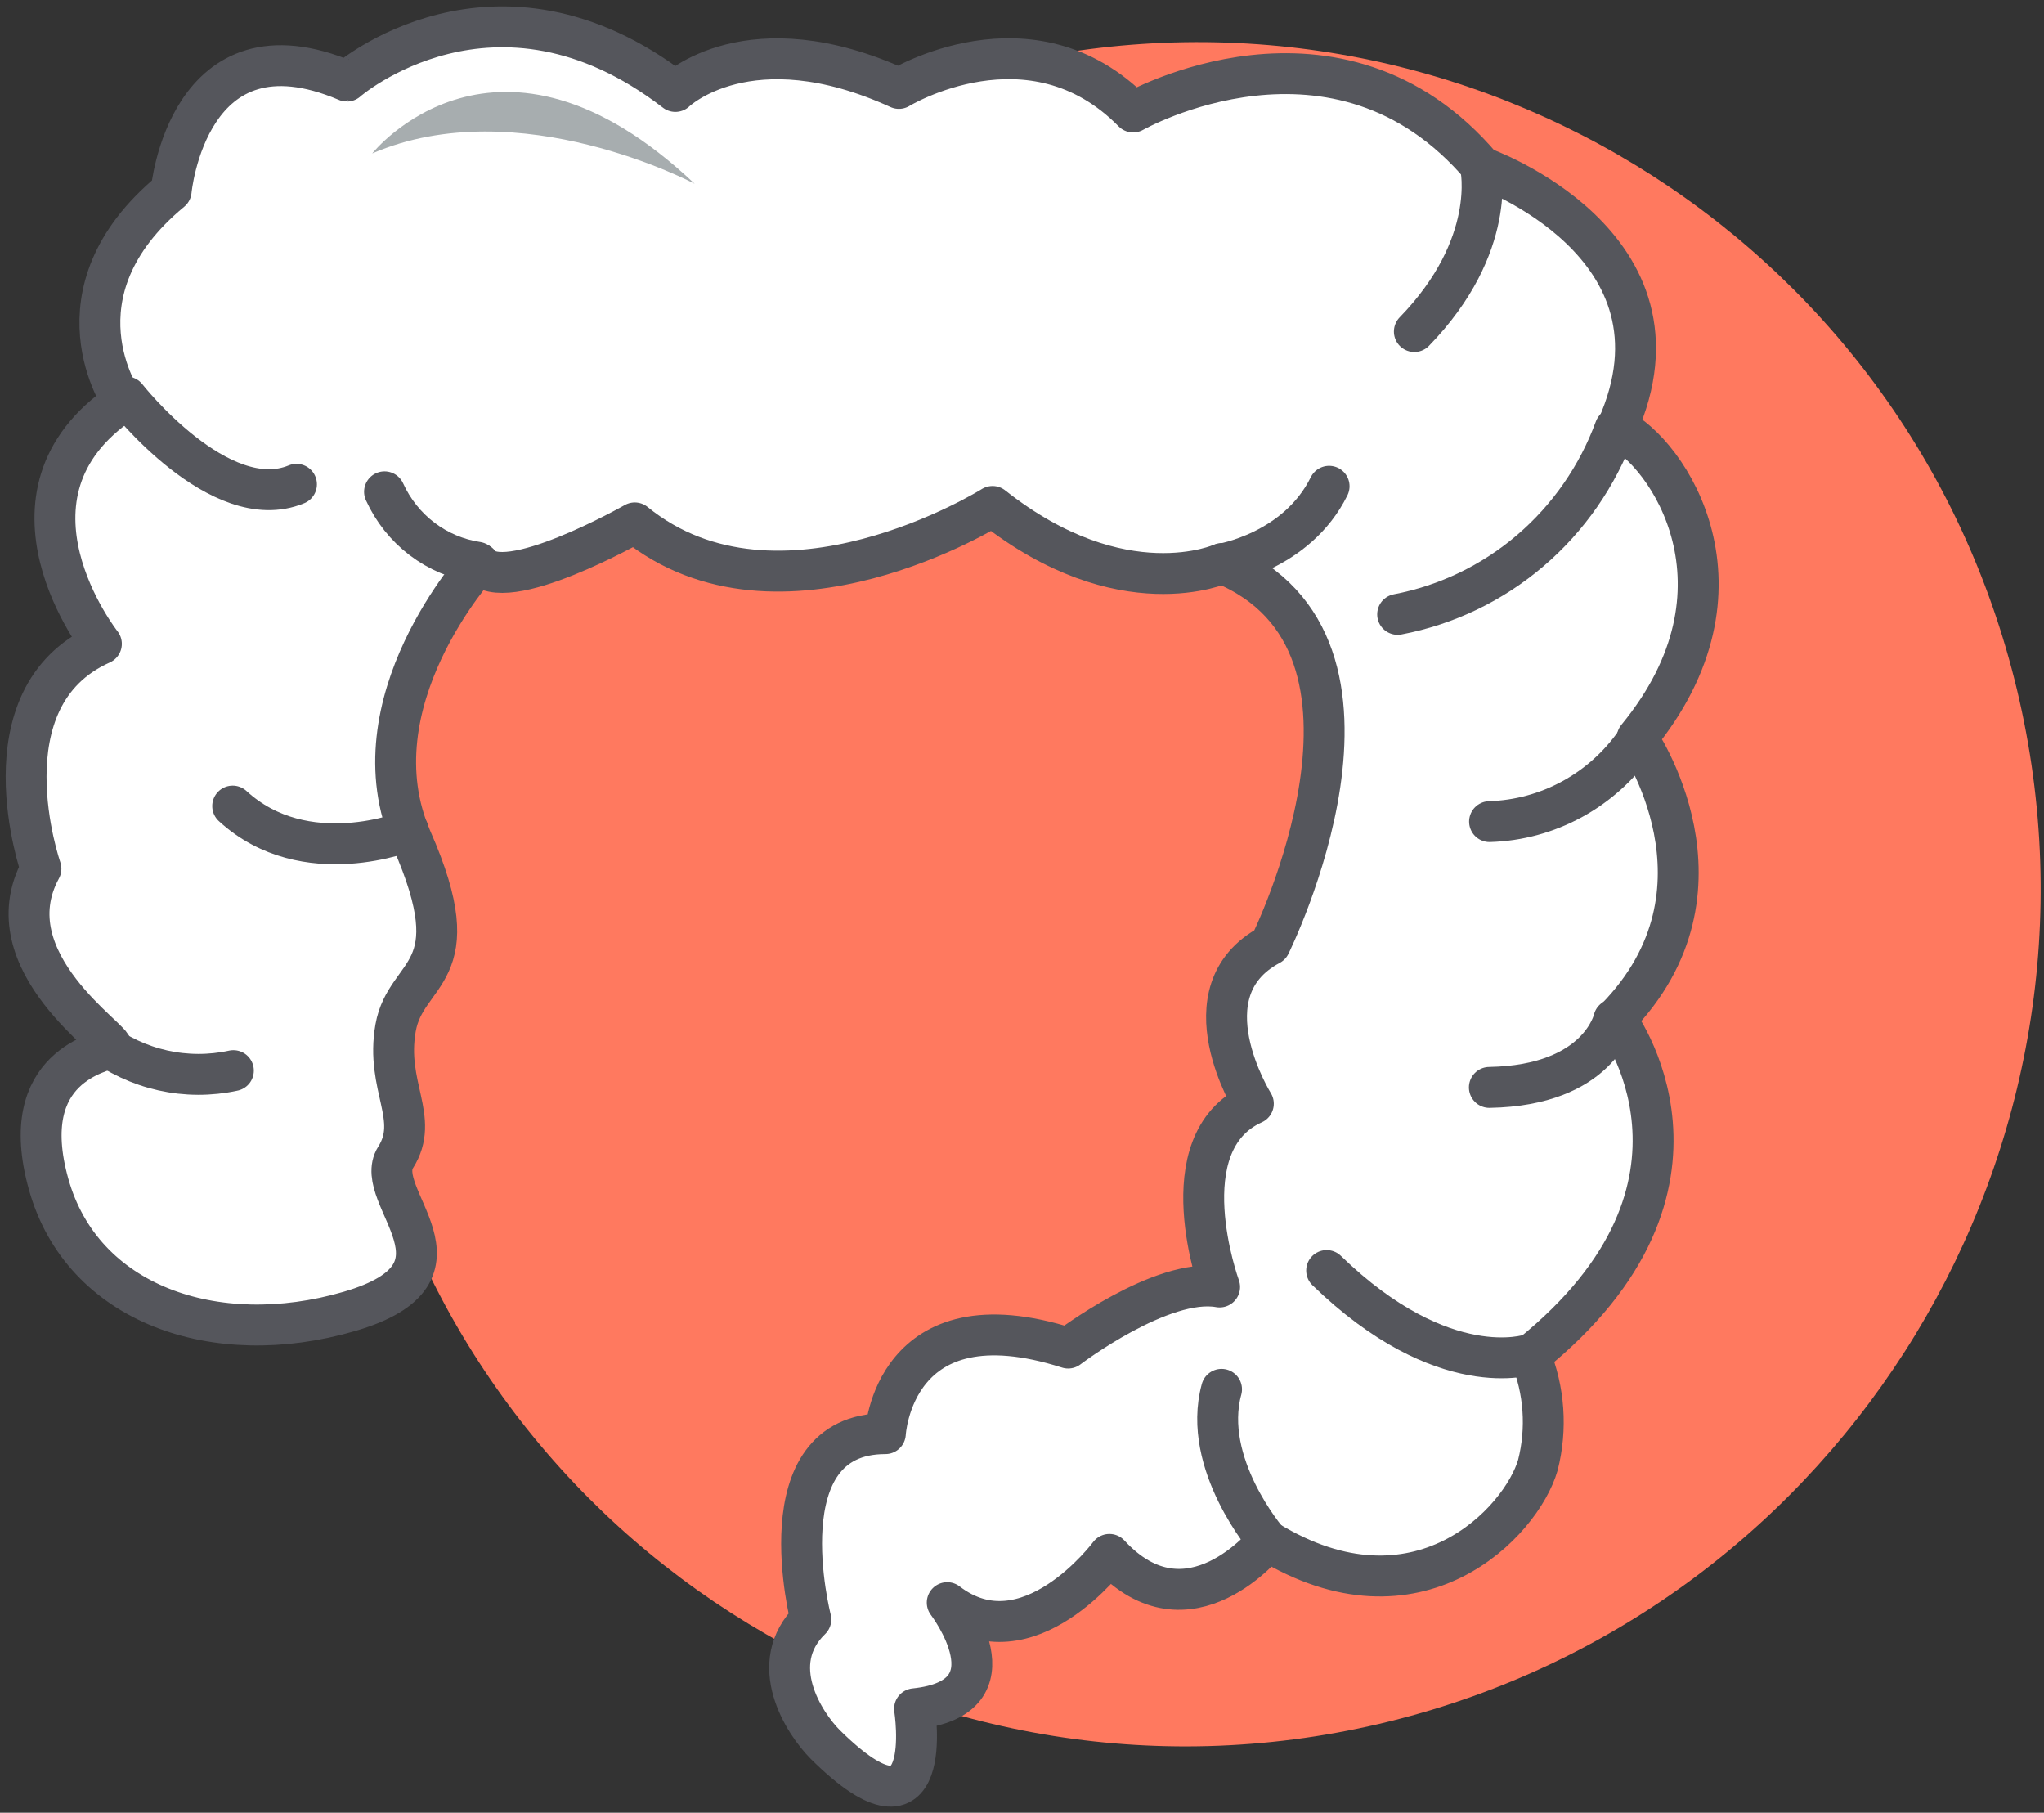 <svg width="150" height="133" viewBox="0 0 150 133" fill="none" xmlns="http://www.w3.org/2000/svg">
<rect x="0" y="0" width="150" height="133" fill="#333333" stroke="none"/>
<g clip-path="url(#clip0_408_477)">
<path d="M101.992 126.293C135.445 118.011 156.052 84.129 148.02 50.616C139.987 17.102 106.358 -3.352 72.905 4.93C39.453 13.212 18.846 47.093 26.878 80.607C34.91 114.12 68.54 134.575 101.992 126.293Z" fill="#FF795F"/>
<path d="M49.562 6.711C49.562 6.711 54.965 1.468 65.966 6.488C65.966 6.488 75.638 0.577 83.157 8.218C83.157 8.218 98.117 -0.288 108.744 12.268C108.744 12.268 124.697 17.892 118.661 31.392C122.414 33.188 129.146 43.189 120.144 54.133C120.144 54.133 127.882 65.248 118.558 74.751C118.558 74.751 127.857 86.941 112.29 99.445C113.338 101.993 113.537 104.819 112.858 107.493C111.646 111.687 104.024 119.788 93.023 113.051C93.023 113.051 87.232 120.351 81.416 114.047C81.416 114.047 75.419 122.121 69.512 117.586C69.512 117.586 74.877 124.572 67.114 125.372C67.114 125.372 68.816 136.172 60.562 127.993C59.028 126.459 56.152 122.068 59.505 118.818C59.505 118.818 55.984 105.186 64.973 105.186C64.973 105.186 65.502 94.792 78.385 98.908C78.385 98.908 85.272 93.665 89.502 94.425C89.502 94.425 85.633 83.847 91.978 80.977C91.978 80.977 86.82 72.733 93.203 69.325C93.203 69.325 104.153 47.265 89.683 41.34C89.683 41.34 82.358 44.683 72.84 37.159C72.84 37.159 57.17 46.977 46.582 38.365C46.582 38.365 36.923 43.857 35.156 41.34C35.156 41.34 25.806 51.564 30.217 61.604C34.627 71.645 29.791 71.12 29.03 75.419C28.269 79.719 30.849 82.052 29.03 84.922C27.212 87.793 35.478 93.35 25.625 96.221C15.772 99.091 6.036 95.683 3.572 86.901C1.109 78.12 7.635 77.215 8.163 76.848C8.692 76.481 -0.722 70.583 3.005 63.741C3.005 63.741 -1.38 51.184 7.441 47.239C7.441 47.239 -1.187 36.334 9.002 29.478C9.002 29.478 3.456 21.535 12.561 14.012C12.561 14.012 13.761 0.97 25.458 5.951C25.432 5.951 36.317 -3.5 49.562 6.711Z" fill="white" stroke="#55565C" stroke-width="3" stroke-linecap="round" stroke-linejoin="round"/>
<path d="M7.235 76.337C8.632 77.404 10.238 78.154 11.944 78.536C13.651 78.918 15.418 78.924 17.127 78.552" stroke="#55565C" stroke-width="3" stroke-linecap="round" stroke-linejoin="round"/>
<path d="M21.757 35.534C16.121 37.867 9.273 29.125 9.273 29.125" stroke="#55565C" stroke-width="3" stroke-linecap="round" stroke-linejoin="round"/>
<path d="M120.028 54.461C118.806 56.207 117.203 57.642 115.343 58.651C113.483 59.661 111.419 60.219 109.311 60.281" stroke="#55565C" stroke-width="3" stroke-linecap="round" stroke-linejoin="round"/>
<path d="M118.429 74.803C118.429 74.803 117.372 79.64 109.298 79.784" stroke="#55565C" stroke-width="3" stroke-linecap="round" stroke-linejoin="round"/>
<path d="M112.265 99.367C112.265 99.367 105.958 101.555 97.356 93.219" stroke="#55565C" stroke-width="3" stroke-linecap="round" stroke-linejoin="round"/>
<path d="M89.593 41.393C89.593 41.393 95.151 40.515 97.537 35.678" stroke="#55565C" stroke-width="3" stroke-linecap="round" stroke-linejoin="round"/>
<path d="M35.014 41.249C33.548 41.03 32.159 40.443 30.972 39.542C29.786 38.64 28.839 37.452 28.218 36.084" stroke="#55565C" stroke-width="3" stroke-linecap="round" stroke-linejoin="round"/>
<path d="M108.653 12.268C108.653 12.268 109.943 17.996 103.792 24.327" stroke="#55565C" stroke-width="3" stroke-linecap="round" stroke-linejoin="round"/>
<path d="M118.519 31.445C117.243 34.922 115.103 38.005 112.307 40.393C109.512 42.782 106.156 44.395 102.566 45.076" stroke="#55565C" stroke-width="3" stroke-linecap="round" stroke-linejoin="round"/>
<path d="M29.971 60.949C29.971 60.949 22.414 64.042 17.075 59.14" stroke="#55565C" stroke-width="3" stroke-linecap="round" stroke-linejoin="round"/>
<path d="M93.023 113.051C93.023 113.051 88.148 107.401 89.644 101.936" stroke="#55565C" stroke-width="3" stroke-linecap="round" stroke-linejoin="round"/>
<path d="M27.315 11.259C27.315 11.259 36.459 -0.249 50.98 13.487C50.98 13.487 38.084 6.619 27.315 11.259Z" fill="#A7ADAF"/>
</g>
<defs>
<clipPath id="clip0_408_477">
<rect width="150" height="133" fill="white"/>
</clipPath>
</defs>
</svg>
